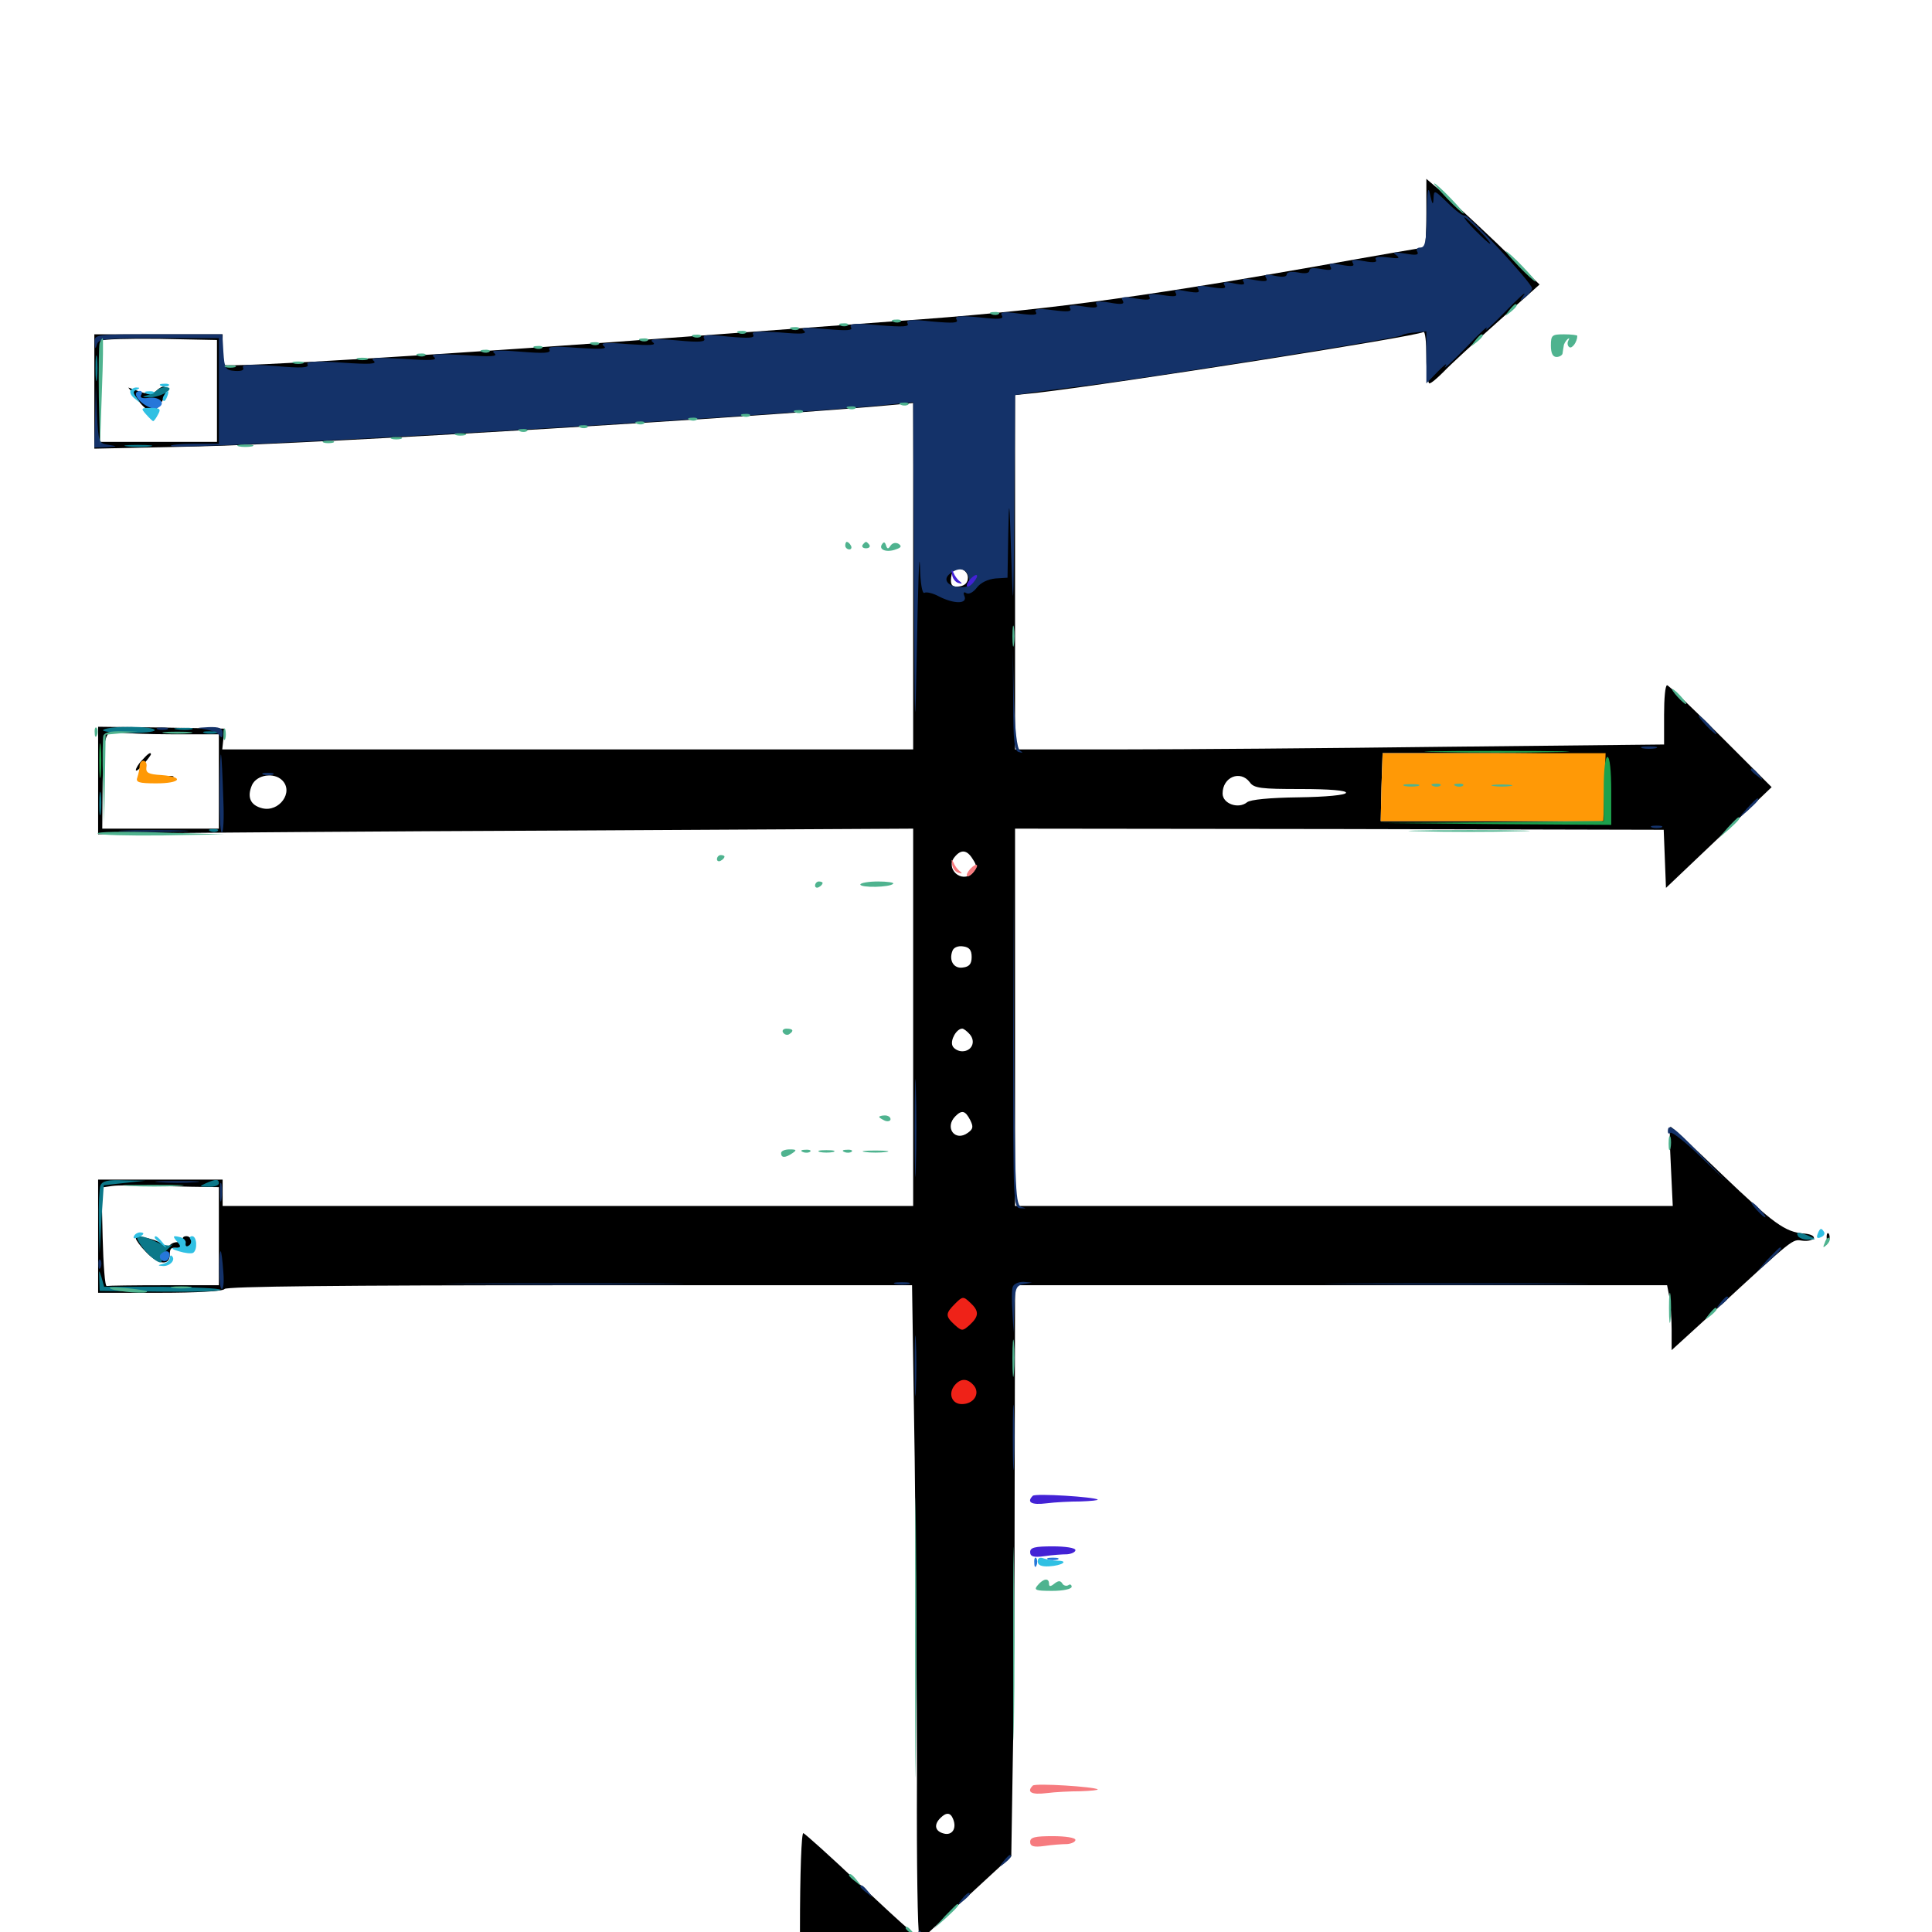 <svg xmlns="http://www.w3.org/2000/svg" viewBox="0 -1000 1000 1000">
	<path fill="#000000" d="M738.281 -889.648C738.281 -879.883 737.891 -871.875 737.305 -871.875C736.719 -871.875 711.328 -867.578 681.055 -862.109C585.547 -845.312 536.719 -838.867 463.867 -833.789C440.234 -832.031 392.773 -828.516 358.398 -825.977C239.258 -816.992 117.578 -809.57 116.016 -811.133C115.625 -811.523 115.234 -815.43 115.234 -819.531V-826.953H82.031H48.828V-797.266V-767.773L103.125 -768.945C163.477 -770.312 401.172 -784.57 464.453 -790.625L472.656 -791.406V-701.758V-612.109H293.75H115.039L115.625 -617.578L116.211 -622.852L83.398 -623.438L50.781 -623.828V-596.094V-568.164L82.617 -568.75C100 -568.945 194.922 -569.727 293.555 -570.117L472.656 -571.094V-473.438V-375.781H293.945H115.234V-382.617V-389.453H83.008H50.781V-360.156V-330.859H82.812C102.148 -330.859 115.43 -331.641 116.211 -332.812C116.992 -334.18 178.711 -334.766 294.727 -334.766H472.07L473.438 -245.312C474.023 -196.289 474.609 -121.094 474.609 -78.32C474.414 -35.742 475 0.391 475.781 1.562C478.906 6.445 470.508 -0.586 444.727 -25C429.883 -39.062 416.797 -50.781 415.82 -51.172C414.844 -51.562 414.062 -31.055 414.062 -0.977V50H420.508C426.172 50 431.25 46.094 460.156 19.336C478.32 2.344 500.195 -17.773 508.398 -25.391L523.438 -39.258L524.219 -88.867C524.805 -116.211 525.195 -182.617 525.195 -236.719L525.391 -334.766H694.141H862.891L864.062 -328.711C864.648 -325.391 865.234 -317.773 865.234 -311.914V-301.172L887.305 -321.289C929.297 -359.961 927.539 -358.594 933.008 -357.812C935.742 -357.422 938.477 -358.203 938.867 -359.18C939.062 -360.352 936.914 -361.328 933.594 -361.523C924.023 -362.305 917.969 -366.602 891.211 -392.188C877.148 -405.664 865.234 -416.797 864.648 -416.797C864.062 -416.797 864.258 -407.617 864.844 -396.289L865.82 -375.781H695.508H525.391V-473.438V-571.094L693.359 -570.898L861.133 -570.508L861.719 -555.469L862.305 -540.43L889.648 -566.406L916.992 -592.578L890.625 -618.945C876.172 -633.398 863.672 -645.312 862.891 -645.312C861.914 -645.312 861.328 -638.477 861.328 -630.078V-614.648L748.633 -613.477C686.523 -612.695 610.938 -612.109 580.664 -612.109H525.391V-703.711V-795.508L536.719 -796.68C578.516 -801.562 733.008 -825.781 736.719 -828.125C737.695 -828.711 738.281 -822.852 738.281 -815.43C738.281 -807.812 739.062 -801.562 739.844 -801.562C740.82 -801.562 743.945 -804.297 747.266 -807.617C750.391 -810.938 762.891 -822.461 775 -833.203L796.875 -852.734L774.023 -874.805C761.328 -886.914 748.047 -899.023 744.727 -901.953L738.281 -907.422ZM112.305 -797.656V-771.289H82.031H51.758V-796.68C51.758 -810.742 51.953 -822.656 52.344 -823.633C52.734 -824.414 66.406 -824.805 82.617 -824.609L112.305 -824.023ZM500.977 -700.977C500.977 -698.438 499.414 -696.875 496.68 -696.484C493.359 -695.898 492.188 -696.875 492.188 -699.609C492.188 -701.562 492.773 -703.906 493.555 -704.688C496.094 -707.227 500.977 -704.883 500.977 -700.977ZM89.453 -619.922H113.281V-595.508V-571.094H83.008H52.93L53.125 -595.117C53.516 -619.727 54.492 -622.656 61.523 -620.898C63.672 -620.508 76.172 -619.922 89.453 -619.922ZM830.078 -608.398C830.078 -602.344 827.148 -594.531 825 -594.531C823.438 -594.531 822.266 -593.555 822.266 -592.383C822.266 -591.211 823.438 -590.625 825 -591.211C827.148 -591.992 827.93 -590.039 828.516 -583.594L829.102 -575H771.875H714.648L715.039 -592.578L715.625 -610.156H772.852C804.297 -610.156 830.078 -609.375 830.078 -608.398ZM146.094 -596.094C152.148 -590.039 144.531 -579.492 135.742 -581.641C129.492 -583.203 127.734 -587.5 130.469 -593.75C133.008 -599.023 141.797 -600.391 146.094 -596.094ZM646.875 -595.117C649.023 -591.992 652.734 -591.602 673.242 -591.602C688.281 -591.602 697.07 -590.82 696.68 -589.648C696.484 -588.477 686.328 -587.5 672.266 -587.305C657.031 -587.109 647.266 -586.133 645.508 -584.766C641.016 -581.055 632.812 -583.984 632.812 -589.258C632.812 -597.852 641.992 -601.562 646.875 -595.117ZM503.516 -555.273C505.859 -551.758 505.664 -550.586 503.32 -548.047C497.656 -542.578 489.062 -550.391 494.141 -556.445C497.461 -560.547 500.586 -560.156 503.516 -555.273ZM502.93 -504.688C502.93 -501.172 501.758 -499.609 498.438 -499.219C493.75 -498.438 491.016 -502.734 492.969 -507.812C493.555 -509.57 495.898 -510.547 498.438 -510.156C501.758 -509.766 502.93 -508.203 502.93 -504.688ZM501.953 -464.648C505.273 -460.742 502.93 -455.859 498.047 -455.859C495.898 -455.859 493.555 -457.227 492.969 -458.789C491.797 -461.719 495.117 -467.578 498.047 -467.578C498.828 -467.578 500.586 -466.211 501.953 -464.648ZM502.148 -420.312C503.906 -416.797 503.711 -415.625 500.977 -413.672C494.336 -408.789 488.672 -416.406 494.531 -422.266C497.852 -425.586 499.609 -425.195 502.148 -420.312ZM99.219 -385.742L113.281 -385.547V-360.156V-334.766H84.961C69.336 -334.766 56.055 -334.57 55.273 -334.375C54.297 -333.984 53.516 -345.312 53.125 -359.57L52.539 -385.352L58.008 -386.133C60.938 -386.523 68.359 -386.523 74.219 -386.328C80.078 -386.133 91.406 -385.938 99.219 -385.742ZM493.359 -58.398C495.312 -53.516 492.773 -49.805 488.477 -50.977C483.984 -52.148 483.203 -55.469 486.719 -58.984C489.844 -62.109 491.992 -61.914 493.359 -58.398ZM71.484 -792.773C77.148 -785.352 80.664 -785.547 84.766 -793.945C87.695 -799.805 85.156 -801.953 80.664 -797.461C79.102 -795.898 76.758 -795.703 72.461 -797.266L66.406 -799.414ZM73.633 -606.641C71.68 -604.688 70.312 -602.344 70.312 -601.367C70.312 -600.586 72.07 -601.758 74.219 -604.297C76.367 -606.836 78.125 -609.18 78.125 -609.57C78.125 -610.938 76.562 -609.961 73.633 -606.641ZM77.148 -596.484C80.859 -598.047 91.406 -599.219 89.648 -597.656C89.258 -597.266 85.352 -596.484 81.055 -595.898C75.586 -594.922 74.414 -595.117 77.148 -596.484ZM737.891 -593.164C736.328 -593.75 736.914 -594.336 739.062 -594.336C741.211 -594.531 742.383 -593.945 741.602 -593.359C741.016 -592.773 739.258 -592.578 737.891 -593.164ZM751.562 -593.164C750.195 -593.75 751.172 -594.141 753.906 -594.141C756.641 -594.141 757.617 -593.75 756.445 -593.164C755.078 -592.773 752.734 -592.773 751.562 -593.164ZM769.531 -593.75C769.531 -594.141 770.898 -594.531 772.461 -594.531C774.023 -594.531 775.391 -593.75 775.391 -592.578C775.391 -591.602 774.023 -591.211 772.461 -591.797C770.898 -592.578 769.531 -593.359 769.531 -593.75ZM781.25 -592.188C781.25 -591.406 787.5 -590.625 794.922 -590.625C802.539 -590.625 808.594 -591.406 808.594 -592.188C808.594 -592.969 802.539 -593.75 794.922 -593.75C787.5 -593.75 781.25 -593.164 781.25 -592.188ZM811.523 -592.578C812.109 -591.602 813.086 -590.625 813.672 -590.625C814.062 -590.625 814.453 -591.602 814.453 -592.578C814.453 -593.75 813.477 -594.531 812.305 -594.531C811.328 -594.531 810.938 -593.75 811.523 -592.578ZM70.312 -358.984C70.312 -358.203 72.656 -354.883 75.586 -351.953C81.836 -345.312 87.891 -344.727 87.891 -350.586C87.891 -354.297 88.672 -354.688 93.75 -353.711C98.633 -352.539 99.609 -353.125 99.609 -356.25C99.609 -358.398 98.242 -360.156 96.484 -360.156C94.727 -360.156 94.141 -359.18 94.922 -357.812C95.898 -356.445 95.312 -356.055 93.359 -356.836C91.602 -357.422 89.258 -356.836 88.086 -355.664C86.328 -353.906 85.352 -353.906 84.375 -355.469C82.812 -358.203 70.312 -361.133 70.312 -358.984ZM804.688 -816.992C804.688 -816.016 805.664 -815.625 806.641 -816.211C807.812 -816.797 808.594 -817.773 808.594 -818.359C808.594 -818.75 807.812 -819.141 806.641 -819.141C805.664 -819.141 804.688 -818.164 804.688 -816.992ZM945.508 -358.984C945.508 -356.836 946.094 -356.25 946.68 -357.812C947.266 -359.18 947.07 -360.938 946.484 -361.523C945.898 -362.305 945.312 -361.133 945.508 -358.984Z"/>
	<path fill="#ff9906" d="M715.039 -592.578L714.648 -575H772.266H829.883L830.469 -592.578L831.055 -610.156H773.242H715.625ZM741.797 -593.164C744.727 -593.555 741.797 -593.945 735.352 -593.945C728.906 -593.945 726.562 -593.555 730.078 -593.164C733.594 -592.773 738.867 -592.773 741.797 -593.164ZM756.445 -593.164C757.617 -593.75 756.25 -594.141 752.93 -594.141C749.805 -594.141 748.633 -593.75 750.586 -593.164C752.344 -592.773 755.078 -592.773 756.445 -593.164ZM783.789 -593.164C786.133 -593.555 783.789 -593.945 778.32 -593.945C773.047 -593.945 770.898 -593.555 774.023 -593.164C776.953 -592.773 781.25 -592.773 783.789 -593.164ZM808.594 -593.75C808.594 -594.141 807.227 -594.531 805.469 -594.531C803.906 -594.531 803.125 -593.555 803.711 -592.578C804.883 -590.82 808.594 -591.602 808.594 -593.75ZM72.266 -603.516C72.266 -601.953 71.68 -599.414 71.094 -597.656C70.117 -595.117 71.68 -594.531 80.859 -594.531C93.555 -594.531 95.703 -597.852 83.594 -598.828C76.758 -599.219 75.391 -600 75.781 -602.93C76.172 -604.688 75.391 -606.25 74.219 -606.25C73.242 -606.25 72.266 -605.078 72.266 -603.516Z"/>
	<path fill="#ef2218" d="M494.336 -325.195C489.258 -320.117 489.258 -318.75 494.141 -314.258C497.852 -310.938 498.242 -310.938 501.953 -314.258C506.836 -318.75 506.836 -321.484 502.148 -325.781C498.633 -329.102 498.242 -329.102 494.336 -325.195ZM494.141 -283.008C490.625 -278.711 492.578 -273.242 497.852 -273.242C504.102 -273.242 507.422 -278.711 504.102 -282.812C500.781 -286.719 497.266 -286.719 494.141 -283.008Z"/>
	<path fill="#1ca14c" d="M51.367 -606.25C51.367 -598.242 51.758 -594.922 52.148 -599.023C52.539 -602.93 52.539 -609.57 52.148 -613.672C51.758 -617.578 51.367 -614.258 51.367 -606.25ZM744.727 -610.742C727.734 -610.938 741.211 -611.328 774.414 -611.328C807.812 -611.328 821.68 -610.938 805.273 -610.742C789.062 -610.352 761.719 -610.352 744.727 -610.742ZM830.078 -591.602V-575L772.07 -574.414L713.867 -574.023L774.023 -573.438L833.984 -573.047V-590.625C833.984 -600.977 833.203 -608.203 832.031 -608.203C830.859 -608.203 830.078 -601.367 830.078 -591.602Z"/>
	<path fill="#143269" d="M738.477 -889.062C738.281 -874.805 737.695 -871.875 735.156 -871.875C733.398 -871.875 732.812 -870.898 733.594 -869.727C734.57 -867.969 732.812 -867.773 727.344 -868.75C721.484 -869.727 720.312 -869.531 722.656 -867.969C725 -866.211 724.023 -866.016 718.164 -866.797C713.281 -867.383 711.328 -866.992 712.109 -865.625C713.086 -864.258 711.133 -863.867 706.055 -864.844C700.781 -865.82 699.219 -865.625 700.195 -863.867C701.367 -862.109 699.805 -861.914 694.336 -862.891C688.867 -864.062 687.5 -863.672 688.672 -861.914C689.648 -860.156 688.477 -859.961 683.984 -860.742C679.883 -861.523 677.734 -861.328 677.734 -859.961C677.734 -858.594 675.586 -858.203 671.875 -858.984C668.359 -859.57 666.016 -859.18 666.016 -858.008C666.016 -856.641 663.672 -856.445 659.961 -857.227C655.273 -858.203 654.102 -858.008 655.273 -856.25C656.445 -854.297 655.078 -854.102 649.414 -855.078C644.141 -856.055 642.578 -855.859 643.555 -854.297C644.727 -852.539 643.359 -852.344 638.672 -853.32C633.984 -854.297 632.617 -854.102 633.789 -852.344C634.961 -850.586 633.203 -850.391 626.953 -851.367C620.508 -852.539 618.945 -852.148 620.117 -850.391C621.289 -848.438 619.922 -848.242 614.258 -849.219C608.789 -850.391 607.422 -850 608.594 -848.242C609.57 -846.484 608.008 -846.289 601.758 -847.266C595.703 -848.242 593.945 -847.852 594.922 -846.289C595.898 -844.727 593.945 -844.531 587.891 -845.508C581.445 -846.68 579.883 -846.289 581.055 -844.531C582.227 -842.578 580.859 -842.188 574.414 -843.359C568.359 -844.336 566.406 -843.945 567.578 -842.383C568.555 -840.625 566.797 -840.43 560.742 -841.406C554.688 -842.383 552.734 -841.992 553.906 -840.43C554.883 -838.672 552.734 -838.477 545.117 -839.453C537.5 -840.43 535.156 -840.234 536.133 -838.477C537.305 -836.914 534.961 -836.719 527.344 -837.695C519.336 -838.867 517.383 -838.477 518.555 -836.719C519.727 -834.766 517.188 -834.57 506.836 -835.742C496.68 -836.719 493.945 -836.523 495.117 -834.57C496.289 -832.812 493.555 -832.617 482.422 -833.594C471.68 -834.766 468.75 -834.57 469.727 -832.617C470.898 -830.859 467.578 -830.664 455.078 -831.641C442.578 -832.812 439.453 -832.617 440.43 -830.664C441.602 -828.906 438.672 -828.711 427.539 -829.688C416.797 -830.664 413.867 -830.469 416.016 -828.906C418.164 -827.148 415.039 -826.953 403.711 -827.93C391.992 -828.711 388.672 -828.516 389.844 -826.758C390.82 -825 387.891 -824.805 376.953 -825.781C366.016 -826.953 363.281 -826.758 364.453 -824.805C365.43 -823.047 362.305 -822.656 350.391 -823.828C339.062 -824.805 335.742 -824.609 337.891 -822.852C340.039 -821.289 336.719 -821.094 325.195 -821.875C313.672 -822.852 310.352 -822.656 312.5 -820.898C314.648 -819.336 311.328 -819.141 299.219 -819.922C286.914 -820.898 283.203 -820.703 284.375 -818.945C285.352 -817.188 281.641 -816.992 269.336 -817.969C257.227 -818.945 253.711 -818.75 255.859 -817.188C258.008 -815.43 254.102 -815.234 240.234 -816.211C226.367 -816.992 222.461 -816.797 224.609 -815.234C226.758 -813.477 222.852 -813.281 208.984 -814.258C195.117 -815.039 191.211 -814.844 193.359 -813.281C195.508 -811.523 191.406 -811.328 176.953 -812.305C162.695 -813.281 158.203 -812.891 159.18 -811.328C160.156 -809.57 155.859 -809.375 142.578 -810.547C129.688 -811.523 124.805 -811.328 125.781 -809.766C126.562 -808.398 125 -807.812 121.68 -808.008C116.602 -808.398 116.211 -809.18 115.625 -817.773L115.039 -826.953H81.836C48.828 -826.953 48.828 -826.953 49.023 -822.656C49.219 -819.336 49.414 -818.945 50.195 -821.68C50.977 -824.609 54.102 -825 82.227 -825H113.281V-797.656V-770.312H100.195C93.164 -770.312 87.695 -769.727 88.477 -769.141C91.016 -766.602 400.781 -784.375 462.5 -790.82L472.656 -791.797L473.047 -701.562C473.438 -616.211 473.633 -614.258 474.609 -666.797C475.195 -697.461 475.781 -715.625 476.172 -707.227C476.367 -698.047 477.344 -692.383 478.516 -693.164C479.492 -693.75 483.008 -692.969 486.133 -691.211C493.945 -687.305 500.781 -687.305 499.219 -691.406C498.438 -693.164 498.828 -693.945 500.195 -692.969C501.562 -692.188 503.906 -693.555 505.664 -695.898C507.617 -698.438 511.328 -700.195 515.234 -700.586L521.484 -700.977L521.875 -723.438C522.266 -743.555 522.461 -742.383 523.438 -711.719C524.414 -680.859 524.609 -683.203 525 -736.523L525.391 -795.508L531.836 -796.484C535.156 -797.07 549.609 -798.828 563.477 -800.586C593.75 -804.297 722.852 -824.805 725.391 -826.367C726.367 -827.148 729.688 -827.734 732.812 -827.93L738.281 -828.516V-815.039V-801.562L744.336 -807.812C747.852 -811.328 749.414 -812.5 748.047 -810.352C746.68 -808.203 751.562 -812.695 758.789 -820.117C766.016 -827.734 770.703 -832.031 769.336 -829.883C767.969 -827.734 772.266 -831.641 779.102 -838.672C785.938 -845.703 790.234 -849.609 788.867 -847.461C786.328 -843.945 786.328 -843.75 789.648 -846.289C791.406 -847.656 792.969 -849.805 792.969 -850.781C792.969 -853.516 759.375 -889.648 758.203 -888.477C757.617 -887.891 753.711 -890.625 749.609 -894.727C742.383 -901.758 742.188 -901.953 741.992 -897.266C741.797 -893.555 741.406 -893.945 740.234 -899.219C739.258 -904.297 738.672 -901.562 738.477 -889.062ZM765.625 -880.664C769.336 -876.953 771.875 -873.828 771.289 -873.828C770.703 -873.828 767.383 -876.953 763.672 -880.664C759.961 -884.375 757.422 -887.5 758.008 -887.5C758.594 -887.5 761.914 -884.375 765.625 -880.664ZM501.562 -700.391C502.148 -697.07 501.367 -696.094 497.656 -696.094C490.82 -696.094 487.5 -700 491.797 -703.125C496.484 -706.836 500.781 -705.664 501.562 -700.391ZM49.219 -784.57L48.828 -768.359L55.273 -768.555C60.938 -768.945 61.133 -768.945 56.25 -769.727C51.172 -770.508 50.977 -770.898 50.195 -785.547L49.609 -800.586ZM524.414 -637.695C524.414 -616.016 525 -611.328 527.344 -610.742C529.492 -610.156 529.688 -610.352 527.93 -611.523C526.367 -612.695 525.391 -621.484 524.805 -638.477L524.219 -663.867ZM882.812 -624.805C885.352 -622.07 887.891 -619.922 888.281 -619.922C888.867 -619.922 887.305 -622.07 884.766 -624.805C882.227 -627.539 879.688 -629.688 879.297 -629.688C878.711 -629.688 880.273 -627.539 882.812 -624.805ZM81.641 -622.461C80.273 -623.047 81.25 -623.438 83.984 -623.438C86.719 -623.438 87.695 -623.047 86.523 -622.461C85.156 -622.07 82.812 -622.07 81.641 -622.461ZM106.445 -622.461C109.57 -621.875 112.891 -620.508 113.672 -619.336C114.648 -617.773 115.234 -618.164 115.234 -620.508C115.234 -623.047 113.672 -623.828 108.008 -623.633C101.172 -623.242 101.172 -623.242 106.445 -622.461ZM113.672 -593.164C113.477 -579.883 113.867 -569.141 114.844 -569.141C115.625 -569.141 116.016 -576.367 115.625 -585.156C114.648 -614.453 114.062 -617.383 113.672 -593.164ZM850.195 -612.695C848.242 -613.281 849.805 -613.672 853.516 -613.672C857.227 -613.672 858.789 -613.281 857.031 -612.695C855.078 -612.305 851.953 -612.305 850.195 -612.695ZM906.25 -601.562C906.25 -601.172 907.812 -599.609 909.766 -598.242C912.695 -595.703 912.891 -595.898 910.352 -599.023C907.812 -602.148 906.25 -603.125 906.25 -601.562ZM136.328 -599.023C134.961 -599.609 135.938 -600 138.672 -600C141.406 -600 142.383 -599.609 141.211 -599.023C139.844 -598.633 137.5 -598.633 136.328 -599.023ZM904.102 -581.445L899.414 -575.977L904.883 -580.664C909.766 -585.156 911.133 -586.719 909.57 -586.719C909.18 -586.719 906.836 -584.375 904.102 -581.445ZM855.078 -571.68C853.711 -572.266 854.688 -572.656 857.422 -572.656C860.156 -572.656 861.133 -572.266 859.961 -571.68C858.594 -571.289 856.25 -571.289 855.078 -571.68ZM65.039 -569.727C56.641 -569.922 63.086 -570.312 79.102 -570.312C95.312 -570.312 102.148 -569.922 94.336 -569.727C86.523 -569.336 73.438 -569.336 65.039 -569.727ZM524.414 -459.766C524.414 -376.172 524.414 -374.805 528.32 -374.609C531.25 -374.414 531.445 -374.609 528.906 -375.195C525.586 -375.977 525.391 -382.227 524.805 -460.352L524.414 -544.727ZM473.438 -415.82C473.438 -393.359 473.828 -384.375 474.023 -395.898C474.414 -407.422 474.414 -425.977 474.023 -436.914C473.828 -447.852 473.438 -438.477 473.438 -415.82ZM863.281 -414.453C863.281 -413.281 863.867 -412.891 864.648 -413.672C865.43 -414.258 872.266 -408.984 879.688 -401.758L893.555 -388.477L879.883 -402.734C866.406 -416.602 863.281 -418.945 863.281 -414.453ZM82.617 -388.086C77.344 -388.477 81.641 -388.672 91.797 -388.672C101.953 -388.672 106.25 -388.477 101.172 -388.086C95.898 -387.695 87.695 -387.695 82.617 -388.086ZM113.867 -382.617C113.867 -378.32 114.258 -376.758 114.648 -379.297C115.039 -381.641 115.039 -385.156 114.648 -387.109C114.062 -388.867 113.672 -386.914 113.867 -382.617ZM909.18 -373.828C911.133 -371.68 913.086 -369.922 913.672 -369.922C914.258 -369.922 913.086 -371.68 911.133 -373.828C909.18 -375.977 907.227 -377.734 906.641 -377.734C906.055 -377.734 907.227 -375.977 909.18 -373.828ZM113.477 -344.141C113.477 -337.891 113.867 -332.812 114.844 -332.812C115.625 -332.812 116.016 -336.523 115.625 -341.211C114.648 -354.883 113.672 -356.055 113.477 -344.141ZM914.844 -348.047L909.18 -341.602L915.625 -347.266C921.484 -352.734 922.852 -354.297 921.289 -354.297C920.898 -354.297 918.164 -351.367 914.844 -348.047ZM50.977 -345.312C50.977 -343.164 51.562 -342.578 52.148 -344.141C52.734 -345.508 52.539 -347.266 51.953 -347.852C51.367 -348.633 50.781 -347.461 50.977 -345.312ZM242.773 -335.352C215.039 -335.547 237.305 -335.742 291.992 -335.742C346.875 -335.742 369.531 -335.547 342.383 -335.352C315.43 -334.961 270.508 -334.961 242.773 -335.352ZM463.477 -335.352C461.523 -335.938 463.086 -336.328 466.797 -336.328C470.508 -336.328 472.07 -335.938 470.312 -335.352C468.359 -334.961 465.234 -334.961 463.477 -335.352ZM524.219 -333.984C523.633 -332.617 523.633 -326.562 524.023 -320.898L524.609 -310.352L525 -322.461C525.391 -333.203 525.781 -334.57 529.883 -335.352L534.18 -336.133L529.688 -336.523C527.344 -336.523 524.805 -335.547 524.219 -333.984ZM698.828 -335.352C668.359 -335.547 693.164 -335.742 753.906 -335.742C814.648 -335.742 839.453 -335.547 809.18 -335.352C778.711 -334.961 729.102 -334.961 698.828 -335.352ZM890.43 -325.586C887.891 -322.461 888.086 -322.266 891.211 -324.805C894.336 -327.344 895.312 -328.906 893.75 -328.906C893.359 -328.906 891.797 -327.344 890.43 -325.586ZM473.438 -292.773C473.438 -278.906 473.633 -273.438 474.023 -280.664C474.414 -287.891 474.414 -299.414 474.023 -306.055C473.633 -312.695 473.438 -306.836 473.438 -292.773ZM524.219 -255.664C524.219 -240.625 524.609 -234.766 524.805 -242.578C525.195 -250.391 525.195 -262.695 524.805 -269.922C524.414 -277.148 524.219 -270.703 524.219 -255.664ZM519.336 -36.523C516.797 -33.398 516.992 -33.203 520.117 -35.742C523.242 -38.281 524.219 -39.844 522.656 -39.844C522.266 -39.844 520.703 -38.281 519.336 -36.523ZM445.312 -23.438C445.312 -23.047 446.875 -21.484 448.828 -20.117C451.758 -17.578 451.953 -17.773 449.414 -20.898C446.875 -24.023 445.312 -25 445.312 -23.438ZM497.852 -16.992C495.312 -13.867 495.508 -13.672 498.633 -16.211C500.391 -17.578 501.953 -19.141 501.953 -19.531C501.953 -21.094 500.391 -20.117 497.852 -16.992ZM475.195 2.148C475.195 3.711 475.977 4.492 476.953 3.906C477.93 3.32 478.125 1.953 477.539 0.977C475.781 -1.562 475.195 -1.172 475.195 2.148ZM414.844 32.422C414.844 42.578 415.039 46.875 415.43 41.602C415.82 36.523 415.82 28.32 415.43 23.047C415.039 17.969 414.844 22.266 414.844 32.422ZM444.141 32.812L440.43 37.305L444.922 33.594C447.266 31.445 449.219 29.492 449.219 29.102C449.219 27.539 447.656 28.711 444.141 32.812Z"/>
	<path fill="#f67b7f" d="M492.773 -552.734C492.969 -550.586 494.531 -548.633 496.094 -548.242C498.047 -547.656 498.242 -547.852 496.875 -549.023C495.703 -549.805 494.141 -551.953 493.555 -553.516C492.578 -555.664 492.383 -555.273 492.773 -552.734ZM502.148 -550.195C500.781 -548.633 500 -547.07 500.586 -546.484C500.977 -546.094 502.539 -546.875 503.906 -548.633C507.227 -552.539 505.664 -553.906 502.148 -550.195ZM534.57 -75.781C531.25 -72.461 533.789 -70.898 541.602 -71.875C546.094 -72.461 554.102 -72.852 559.375 -72.852C564.648 -73.047 568.555 -73.438 568.164 -73.828C566.406 -75.195 535.938 -77.148 534.57 -75.781ZM533.203 -46.68C533.203 -44.336 534.961 -43.75 540.625 -44.531C544.531 -45.117 549.805 -45.508 552.344 -45.508C554.688 -45.703 556.641 -46.68 556.641 -47.656C556.641 -48.828 551.367 -49.609 544.922 -49.609C535.742 -49.609 533.203 -49.023 533.203 -46.68Z"/>
	<path fill="#0b7889" d="M49.414 -809.375C49.414 -803.516 49.805 -800.977 50.195 -804.102C50.586 -807.031 50.586 -811.719 50.195 -814.844C49.805 -817.773 49.414 -815.234 49.414 -809.375ZM81.055 -797.852C79.883 -796.875 77.344 -795.703 75.195 -795.117C73.047 -794.531 74.219 -794.336 77.734 -794.336C83.984 -794.531 91.602 -799.609 85.547 -799.609C83.984 -799.609 82.031 -798.828 81.055 -797.852ZM66.016 -768.945C62.5 -769.336 64.844 -769.727 71.289 -769.727C77.734 -769.727 80.664 -769.336 77.734 -768.945C74.805 -768.555 69.531 -768.555 66.016 -768.945ZM53.516 -622.266C52.148 -621.484 57.617 -620.703 65.625 -620.703C73.633 -620.508 80.078 -621.094 80.078 -622.07C80.078 -624.219 56.641 -624.414 53.516 -622.266ZM91.406 -622.461C88.867 -622.852 90.43 -623.242 94.727 -623.242C99.023 -623.438 100.977 -623.047 99.219 -622.461C97.266 -622.07 93.75 -622.07 91.406 -622.461ZM106.055 -620.508C104.102 -621.094 105.273 -621.484 108.398 -621.484C111.719 -621.484 113.086 -621.094 111.914 -620.508C110.547 -620.117 107.812 -620.117 106.055 -620.508ZM51.367 -583.789C51.367 -578.516 51.758 -576.367 52.148 -579.492C52.539 -582.422 52.539 -586.719 52.148 -589.258C51.758 -591.602 51.367 -589.258 51.367 -583.789ZM108.984 -569.727C107.422 -570.312 108.008 -570.898 110.156 -570.898C112.305 -571.094 113.477 -570.508 112.695 -569.922C112.109 -569.336 110.352 -569.141 108.984 -569.727ZM51.953 -386.328C51.367 -384.57 50.977 -376.172 51.172 -367.383L51.562 -351.367L52.539 -368.945L53.711 -386.523L64.453 -387.695L75.195 -388.867L64.258 -389.062C55.664 -389.453 52.93 -388.672 51.953 -386.328ZM106.445 -387.5C102.93 -385.938 103.125 -385.742 108.008 -385.742C110.938 -385.547 113.281 -386.523 113.281 -387.5C113.281 -389.844 111.719 -389.844 106.445 -387.5ZM930.664 -360.156C931.25 -359.18 933.789 -358.203 936.133 -358.398C940.234 -358.398 940.234 -358.594 936.523 -360.156C931.055 -362.5 929.297 -362.5 930.664 -360.156ZM71.484 -357.812C75.391 -350.586 84.961 -343.164 83.594 -348.242C83.203 -349.023 84.766 -351.562 86.914 -353.516C89.258 -355.664 90.039 -356.641 88.672 -355.664C87.5 -354.883 83.984 -355.664 80.859 -357.227C73.828 -360.742 69.531 -361.133 71.484 -357.812ZM80.273 -354.688C81.836 -355.273 80.859 -356.055 78.32 -356.836C75 -357.617 74.219 -357.422 75.781 -355.859C76.758 -354.883 78.906 -354.297 80.273 -354.688ZM51.367 -337.695L51.562 -331.836L83.594 -331.445C101.172 -331.25 115.039 -331.641 114.258 -332.422C113.477 -333.203 99.609 -333.789 83.398 -333.984H53.906L52.539 -338.867C51.172 -343.164 51.172 -342.969 51.367 -337.695Z"/>
	<path fill="#4fb38f" d="M749.023 -897.266C753.125 -892.969 757.031 -889.453 757.617 -889.453C758.203 -889.453 755.078 -892.969 750.977 -897.266C746.875 -901.562 742.969 -905.078 742.383 -905.078C741.797 -905.078 744.922 -901.562 749.023 -897.266ZM786.133 -862.109C790.234 -857.812 794.141 -854.297 794.727 -854.297C795.312 -854.297 792.188 -857.812 788.086 -862.109C783.984 -866.406 780.078 -869.922 779.492 -869.922C778.906 -869.922 782.031 -866.406 786.133 -862.109ZM781.055 -839.258C778.516 -836.133 778.711 -835.938 781.836 -838.477C784.961 -841.016 785.938 -842.578 784.375 -842.578C783.984 -842.578 782.422 -841.016 781.055 -839.258ZM513.281 -837.305C511.719 -837.891 512.305 -838.477 514.453 -838.477C516.602 -838.672 517.773 -838.086 516.992 -837.5C516.406 -836.914 514.648 -836.719 513.281 -837.305ZM462.5 -833.398C460.938 -833.984 461.523 -834.57 463.672 -834.57C465.82 -834.766 466.992 -834.18 466.211 -833.594C465.625 -833.008 463.867 -832.812 462.5 -833.398ZM435.156 -831.445C433.594 -832.031 434.18 -832.617 436.328 -832.617C438.477 -832.812 439.648 -832.227 438.867 -831.641C438.281 -831.055 436.523 -830.859 435.156 -831.445ZM409.766 -829.492C408.203 -830.078 408.789 -830.664 410.938 -830.664C413.086 -830.859 414.258 -830.273 413.477 -829.688C412.891 -829.102 411.133 -828.906 409.766 -829.492ZM382.422 -827.539C380.859 -828.125 381.445 -828.711 383.594 -828.711C385.742 -828.906 386.914 -828.32 386.133 -827.734C385.547 -827.148 383.789 -826.953 382.422 -827.539ZM358.984 -825.586C357.422 -826.172 358.008 -826.758 360.156 -826.758C362.305 -826.953 363.477 -826.367 362.695 -825.781C362.109 -825.195 360.352 -825 358.984 -825.586ZM763.477 -823.633C760.938 -820.508 761.133 -820.312 764.258 -822.852C767.383 -825.391 768.359 -826.953 766.797 -826.953C766.406 -826.953 764.844 -825.391 763.477 -823.633ZM802.734 -821.094C802.734 -817.188 803.711 -815.234 805.664 -815.234C807.227 -815.234 808.789 -816.211 808.789 -817.188C808.984 -818.359 809.18 -819.922 809.375 -820.898C809.375 -821.875 810.352 -823.438 811.328 -824.414C812.305 -825.195 812.5 -825 811.719 -823.633C811.133 -822.461 811.328 -820.898 812.305 -820.312C813.672 -819.336 816.406 -823.047 816.406 -826.172C816.406 -826.562 813.281 -826.953 809.57 -826.953C803.32 -826.953 802.734 -826.562 802.734 -821.094ZM51.562 -822.461C51.172 -821.094 50.977 -808.594 51.172 -794.531L51.758 -769.336L52.734 -797.266C53.32 -812.5 53.516 -825 53.125 -825C52.93 -825 52.148 -823.828 51.562 -822.461ZM331.641 -823.633C330.078 -824.219 330.664 -824.805 332.812 -824.805C334.961 -825 336.133 -824.414 335.352 -823.828C334.766 -823.242 333.008 -823.047 331.641 -823.633ZM306.25 -821.68C304.688 -822.266 305.273 -822.852 307.422 -822.852C309.57 -823.047 310.742 -822.461 309.961 -821.875C309.375 -821.289 307.617 -821.094 306.25 -821.68ZM276.953 -819.727C275.391 -820.312 275.977 -820.898 278.125 -820.898C280.273 -821.094 281.445 -820.508 280.664 -819.922C280.078 -819.336 278.32 -819.141 276.953 -819.727ZM249.609 -817.773C248.047 -818.359 248.633 -818.945 250.781 -818.945C252.93 -819.141 254.102 -818.555 253.32 -817.969C252.734 -817.383 250.977 -817.188 249.609 -817.773ZM216.406 -815.82C214.844 -816.406 215.43 -816.992 217.578 -816.992C219.727 -817.188 220.898 -816.602 220.117 -816.016C219.531 -815.43 217.773 -815.234 216.406 -815.82ZM185.156 -813.867C183.789 -814.453 184.766 -814.844 187.5 -814.844C190.234 -814.844 191.211 -814.453 190.039 -813.867C188.672 -813.477 186.328 -813.477 185.156 -813.867ZM151.953 -811.914C150.586 -812.5 151.562 -812.891 154.297 -812.891C157.031 -812.891 158.008 -812.5 156.836 -811.914C155.469 -811.523 153.125 -811.523 151.953 -811.914ZM116.797 -809.961C115.43 -810.547 116.406 -810.938 119.141 -810.938C121.875 -810.938 122.852 -810.547 121.68 -809.961C120.312 -809.57 117.969 -809.57 116.797 -809.961ZM466.406 -790.43C464.844 -791.016 465.43 -791.602 467.578 -791.602C469.727 -791.797 470.898 -791.211 470.117 -790.625C469.531 -790.039 467.773 -789.844 466.406 -790.43ZM439.062 -788.477C437.5 -789.062 438.086 -789.648 440.234 -789.648C442.383 -789.844 443.555 -789.258 442.773 -788.672C442.188 -788.086 440.43 -787.891 439.062 -788.477ZM411.719 -786.523C410.156 -787.109 410.742 -787.695 412.891 -787.695C415.039 -787.891 416.211 -787.305 415.43 -786.719C414.844 -786.133 413.086 -785.938 411.719 -786.523ZM384.375 -784.57C382.812 -785.156 383.398 -785.742 385.547 -785.742C387.695 -785.938 388.867 -785.352 388.086 -784.766C387.5 -784.18 385.742 -783.984 384.375 -784.57ZM357.031 -782.617C355.469 -783.203 356.055 -783.789 358.203 -783.789C360.352 -783.984 361.523 -783.398 360.742 -782.812C360.156 -782.227 358.398 -782.031 357.031 -782.617ZM329.688 -780.664C328.125 -781.25 328.711 -781.836 330.859 -781.836C333.008 -782.031 334.18 -781.445 333.398 -780.859C332.812 -780.273 331.055 -780.078 329.688 -780.664ZM300.391 -778.711C298.828 -779.297 299.414 -779.883 301.562 -779.883C303.711 -780.078 304.883 -779.492 304.102 -778.906C303.516 -778.32 301.758 -778.125 300.391 -778.711ZM269.141 -776.758C267.578 -777.344 268.164 -777.93 270.312 -777.93C272.461 -778.125 273.633 -777.539 272.852 -776.953C272.266 -776.367 270.508 -776.172 269.141 -776.758ZM235.938 -774.805C234.57 -775.391 235.547 -775.781 238.281 -775.781C241.016 -775.781 241.992 -775.391 240.82 -774.805C239.453 -774.414 237.109 -774.414 235.938 -774.805ZM202.734 -772.852C201.367 -773.438 202.344 -773.828 205.078 -773.828C207.812 -773.828 208.789 -773.438 207.617 -772.852C206.25 -772.461 203.906 -772.461 202.734 -772.852ZM167.578 -770.898C166.211 -771.484 167.188 -771.875 169.922 -771.875C172.656 -771.875 173.633 -771.484 172.461 -770.898C171.094 -770.508 168.75 -770.508 167.578 -770.898ZM123.633 -768.945C121.68 -769.531 123.242 -769.922 126.953 -769.922C130.664 -769.922 132.227 -769.531 130.469 -768.945C128.516 -768.555 125.391 -768.555 123.633 -768.945ZM437.5 -717.578C437.5 -716.602 438.477 -715.625 439.648 -715.625C440.625 -715.625 441.016 -716.602 440.43 -717.578C439.844 -718.75 438.867 -719.531 438.281 -719.531C437.891 -719.531 437.5 -718.75 437.5 -717.578ZM446.484 -717.969C445.898 -716.992 446.68 -716.211 448.242 -716.211C449.805 -716.211 450.586 -716.992 450 -717.969C449.414 -718.75 448.633 -719.531 448.242 -719.531C447.852 -719.531 447.07 -718.75 446.484 -717.969ZM456.445 -718.164C457.422 -719.727 458.008 -719.531 458.594 -717.773C459.18 -715.82 459.766 -715.625 460.938 -717.578C461.914 -718.945 463.477 -719.336 465.039 -718.555C466.797 -717.383 466.602 -716.602 463.672 -715.625C458.984 -713.867 454.688 -715.43 456.445 -718.164ZM524.023 -670.703C524.023 -665.82 524.414 -663.867 524.805 -666.406C525.195 -668.75 525.195 -672.656 524.805 -675.195C524.414 -677.539 524.023 -675.586 524.023 -670.703ZM868.164 -639.453C870.117 -637.305 872.07 -635.547 872.656 -635.547C873.242 -635.547 872.07 -637.305 870.117 -639.453C868.164 -641.602 866.211 -643.359 865.625 -643.359C865.039 -643.359 866.211 -641.602 868.164 -639.453ZM49.023 -620.703C49.023 -618.555 49.609 -617.969 50.195 -619.531C50.781 -620.898 50.586 -622.656 50 -623.242C49.414 -624.023 48.828 -622.852 49.023 -620.703ZM115.625 -619.922C115.625 -617.188 116.016 -616.211 116.602 -617.578C116.992 -618.75 116.992 -621.094 116.602 -622.461C116.016 -623.633 115.625 -622.656 115.625 -619.922ZM53.516 -619.336C53.125 -617.969 52.93 -607.227 53.32 -595.312L53.906 -574.023L54.297 -596.875L54.688 -619.727L63.086 -620.508L71.289 -621.289L62.891 -621.484C57.617 -621.68 54.297 -620.898 53.516 -619.336ZM85.547 -620.508C82.031 -620.898 84.766 -621.289 91.797 -621.289C98.828 -621.289 101.562 -620.898 98.242 -620.508C94.727 -620.117 88.867 -620.117 85.547 -620.508ZM727.148 -593.164C725.195 -593.75 726.758 -594.141 730.469 -594.141C734.18 -594.141 735.742 -593.75 733.984 -593.164C732.031 -592.773 728.906 -592.773 727.148 -593.164ZM741.797 -593.164C740.234 -593.75 740.82 -594.336 742.969 -594.336C745.117 -594.531 746.289 -593.945 745.508 -593.359C744.922 -592.773 743.164 -592.578 741.797 -593.164ZM753.516 -593.164C751.953 -593.75 752.539 -594.336 754.688 -594.336C756.836 -594.531 758.008 -593.945 757.227 -593.359C756.641 -592.773 754.883 -592.578 753.516 -593.164ZM773.047 -593.164C770.508 -593.555 772.461 -593.945 777.344 -593.945C782.227 -593.945 784.18 -593.555 781.836 -593.164C779.297 -592.773 775.391 -592.773 773.047 -593.164ZM894.336 -571.68L889.648 -566.211L895.117 -570.898C900 -575.391 901.367 -576.953 899.805 -576.953C899.414 -576.953 897.07 -574.609 894.336 -571.68ZM50.586 -568.555C49.609 -569.531 64.062 -569.727 82.617 -569.141L116.211 -568.164L84.18 -567.578C66.406 -567.383 51.367 -567.773 50.586 -568.555ZM734.766 -569.727C721.094 -569.922 732.812 -570.312 760.742 -570.312C788.672 -570.312 799.805 -569.922 785.547 -569.727C771.289 -569.336 748.438 -569.336 734.766 -569.727ZM371.094 -555.273C371.094 -556.445 372.07 -557.422 373.047 -557.422C374.219 -557.422 375 -557.031 375 -556.641C375 -556.055 374.219 -555.078 373.047 -554.492C372.07 -553.906 371.094 -554.297 371.094 -555.273ZM421.875 -541.602C421.875 -542.773 422.852 -543.75 423.828 -543.75C425 -543.75 425.781 -543.359 425.781 -542.969C425.781 -542.383 425 -541.406 423.828 -540.82C422.852 -540.234 421.875 -540.625 421.875 -541.602ZM445.312 -542.188C445.312 -540.43 460.547 -540.625 462.305 -542.578C463.086 -543.164 459.375 -543.75 454.492 -543.75C449.414 -543.75 445.312 -542.969 445.312 -542.188ZM405.273 -465.625C406.055 -464.453 407.422 -464.062 408.398 -464.648C411.133 -466.406 410.547 -467.578 407.031 -467.578C405.469 -467.578 404.688 -466.602 405.273 -465.625ZM455.078 -421.875C455.078 -422.266 456.445 -422.656 458.008 -422.656C459.57 -422.656 460.938 -421.875 460.938 -420.703C460.938 -419.727 459.57 -419.336 458.008 -419.922C456.445 -420.703 455.078 -421.484 455.078 -421.875ZM863.672 -408.008C863.672 -404.883 864.062 -403.711 864.648 -405.664C865.039 -407.422 865.039 -410.156 864.648 -411.523C864.062 -412.695 863.672 -411.328 863.672 -408.008ZM404.297 -403.125C404.297 -400.586 406.445 -400.586 410.156 -403.125C412.5 -404.688 412.305 -405.078 408.789 -405.078C406.25 -405.078 404.297 -404.297 404.297 -403.125ZM415.625 -403.711C414.062 -404.297 414.648 -404.883 416.797 -404.883C418.945 -405.078 420.117 -404.492 419.336 -403.906C418.75 -403.32 416.992 -403.125 415.625 -403.711ZM424.414 -403.711C422.461 -404.297 424.023 -404.688 427.734 -404.688C431.445 -404.688 433.008 -404.297 431.25 -403.711C429.297 -403.32 426.172 -403.32 424.414 -403.711ZM437.109 -403.711C435.547 -404.297 436.133 -404.883 438.281 -404.883C440.43 -405.078 441.602 -404.492 440.82 -403.906C440.234 -403.32 438.477 -403.125 437.109 -403.711ZM447.852 -403.711C444.727 -404.102 447.266 -404.492 453.125 -404.492C458.984 -404.492 461.523 -404.102 458.594 -403.711C455.469 -403.32 450.781 -403.32 447.852 -403.711ZM66.992 -386.133C59.766 -386.523 65.039 -386.719 79.102 -386.719C93.164 -386.719 99.023 -386.523 92.383 -386.133C85.742 -385.742 74.219 -385.742 66.992 -386.133ZM944.531 -356.836C943.359 -354.102 943.555 -353.906 945.508 -355.664C946.875 -357.031 947.461 -358.594 946.875 -359.18C946.289 -359.766 945.117 -358.789 944.531 -356.836ZM57.617 -332.812C55.273 -333.789 57.812 -333.984 64.453 -333.398C70.312 -332.812 75.586 -332.031 75.977 -331.641C77.734 -330.078 61.328 -331.25 57.617 -332.812ZM89.453 -333.398C86.914 -333.789 88.867 -334.18 93.75 -334.18C98.633 -334.18 100.586 -333.789 98.242 -333.398C95.703 -333.008 91.797 -333.008 89.453 -333.398ZM863.867 -323.047C863.867 -316.016 864.258 -313.281 864.648 -316.797C865.039 -320.117 865.039 -325.977 864.648 -329.492C864.258 -332.812 863.867 -330.078 863.867 -323.047ZM884.57 -319.727C882.031 -316.602 882.227 -316.406 885.352 -318.945C888.477 -321.484 889.453 -323.047 887.891 -323.047C887.5 -323.047 885.938 -321.484 884.57 -319.727ZM524.023 -296.68C524.023 -288.086 524.414 -284.766 524.805 -289.453C525.195 -293.945 525.195 -300.977 524.805 -305.078C524.414 -308.984 524.023 -305.273 524.023 -296.68ZM473.633 -152.148C473.633 -87.695 473.828 -61.523 474.023 -94.141C474.414 -126.758 474.414 -179.492 474.023 -211.328C473.828 -243.164 473.633 -216.602 473.633 -152.148ZM524.414 -149.219C524.414 -104.688 524.609 -86.328 524.805 -108.594C525.195 -131.055 525.195 -167.383 524.805 -189.648C524.609 -212.109 524.414 -193.75 524.414 -149.219ZM537.109 -179.492C534.961 -176.953 535.938 -176.562 544.727 -176.562C550.391 -176.562 554.688 -177.539 554.688 -178.711C554.688 -179.688 553.906 -180.273 552.93 -179.492C551.953 -178.906 550.391 -179.297 549.805 -180.469C548.828 -182.031 547.656 -181.836 545.703 -180.273C543.75 -178.711 542.969 -178.711 542.969 -180.273C542.969 -183.398 540.039 -183.008 537.109 -179.492ZM439.453 -29.297C439.453 -28.906 441.016 -27.344 442.969 -25.977C445.898 -23.438 446.094 -23.633 443.555 -26.758C441.016 -29.883 439.453 -30.859 439.453 -29.297ZM489.062 -8.203L483.398 -1.758L489.844 -7.422C495.703 -12.891 497.07 -14.453 495.508 -14.453C495.117 -14.453 492.383 -11.523 489.062 -8.203ZM468.75 -1.953C468.75 -1.562 470.312 0 472.266 1.367C475.195 3.906 475.391 3.711 472.852 0.586C470.312 -2.539 468.75 -3.516 468.75 -1.953ZM437.305 39.648C434.766 42.773 434.961 42.969 438.086 40.43C441.211 37.891 442.188 36.328 440.625 36.328C440.234 36.328 438.672 37.891 437.305 39.648Z"/>
	<path fill="#4322d5" d="M492.773 -702.734C492.969 -700.586 494.531 -698.633 496.094 -698.242C498.047 -697.656 498.242 -697.852 496.875 -699.023C495.703 -699.805 494.141 -701.953 493.555 -703.516C492.578 -705.664 492.383 -705.273 492.773 -702.734ZM502.148 -700.195C500.781 -698.633 500 -697.07 500.586 -696.484C500.977 -696.094 502.539 -696.875 503.906 -698.633C507.227 -702.539 505.664 -703.906 502.148 -700.195ZM534.57 -225.781C531.25 -222.461 533.789 -220.898 541.602 -221.875C546.094 -222.461 554.102 -222.852 559.375 -222.852C564.648 -223.047 568.555 -223.438 568.164 -223.828C566.406 -225.195 535.938 -227.148 534.57 -225.781ZM533.203 -196.68C533.203 -194.336 534.961 -193.75 540.625 -194.531C544.531 -195.117 549.805 -195.508 552.344 -195.508C554.688 -195.703 556.641 -196.68 556.641 -197.656C556.641 -198.828 551.367 -199.609 544.922 -199.609C535.742 -199.609 533.203 -199.023 533.203 -196.68Z"/>
	<path fill="#2677d9" d="M70.312 -796.094C70.312 -792.773 78.125 -787.5 81.055 -788.672C86.328 -790.625 83.203 -794.727 77.344 -794.141C73.633 -793.555 72.266 -794.141 73.047 -795.508C73.828 -796.68 73.438 -797.656 72.461 -797.656C71.289 -797.656 70.312 -796.875 70.312 -796.094ZM83.008 -350.586C81.836 -348.438 84.766 -346.094 86.719 -347.852C88.477 -349.609 88.086 -352.344 86.133 -352.344C84.961 -352.344 83.789 -351.562 83.008 -350.586ZM535.352 -191.016C535.352 -188.867 535.938 -188.281 536.523 -189.844C537.109 -191.211 536.914 -192.969 536.328 -193.555C535.742 -194.336 535.156 -193.164 535.352 -191.016ZM542.578 -192.773C541.211 -193.359 542.188 -193.75 544.922 -193.75C547.656 -193.75 548.633 -193.359 547.461 -192.773C546.094 -192.383 543.75 -192.383 542.578 -192.773Z"/>
	<path fill="#30c0e3" d="M83.594 -800.195C82.031 -800.781 82.617 -801.367 84.766 -801.367C86.914 -801.562 88.086 -800.977 87.305 -800.391C86.719 -799.805 84.961 -799.609 83.594 -800.195ZM67.578 -797.852C66.992 -796.875 67.969 -794.922 69.922 -793.555C72.852 -791.016 73.047 -791.211 70.703 -794.141C68.75 -796.68 68.75 -797.461 70.703 -798.242C72.461 -799.023 72.461 -799.414 70.898 -799.414C69.727 -799.609 68.164 -798.828 67.578 -797.852ZM75.781 -796.289C74.219 -796.875 74.805 -797.461 76.953 -797.461C79.102 -797.656 80.273 -797.07 79.492 -796.484C78.906 -795.898 77.148 -795.703 75.781 -796.289ZM84.961 -795.508C84.18 -794.336 83.984 -793.164 84.57 -792.578C84.961 -791.992 85.938 -792.969 86.523 -794.727C87.891 -798.047 86.719 -798.633 84.961 -795.508ZM75.586 -785.547C77.344 -783.594 78.906 -782.031 79.297 -782.031C79.688 -782.031 80.859 -783.594 81.836 -785.547C83.398 -788.281 82.812 -788.867 78.125 -788.867C72.852 -788.867 72.852 -788.672 75.586 -785.547ZM940.82 -361.328C940.039 -359.375 940.625 -358.789 942.383 -359.57C943.945 -360.156 944.727 -361.328 944.141 -362.305C942.773 -364.648 941.992 -364.453 940.82 -361.328ZM69.336 -360.156C68.75 -358.984 69.531 -358.789 71.094 -359.375C74.609 -360.742 75.195 -362.109 72.461 -362.109C71.289 -362.109 69.922 -361.328 69.336 -360.156ZM80.078 -359.375C80.078 -358.984 81.641 -357.422 83.594 -356.055C86.523 -353.516 86.719 -353.711 84.18 -356.836C81.641 -359.961 80.078 -360.938 80.078 -359.375ZM91.602 -357.422C93.945 -354.688 93.75 -354.297 90.625 -354.102C88.281 -354.102 89.062 -353.32 92.578 -352.344C95.703 -351.367 99.023 -350.977 100 -351.562C102.344 -353.125 101.953 -360.156 99.414 -360.156C98.438 -360.156 97.852 -359.375 98.633 -358.398C99.219 -357.422 98.828 -355.859 97.656 -355.273C96.484 -354.492 95.898 -355.078 96.094 -356.445C96.484 -357.812 94.922 -359.375 92.773 -359.766C89.453 -360.547 89.258 -360.156 91.602 -357.422ZM87.891 -348.828C87.891 -347.656 86.328 -346.289 84.57 -345.898C81.445 -345.117 81.445 -344.922 84.375 -344.727C87.891 -344.531 91.016 -347.852 89.062 -349.805C88.477 -350.586 87.891 -350 87.891 -348.828ZM537.109 -191.797C537.109 -189.844 539.062 -189.062 542.969 -189.258C549.805 -189.648 553.516 -192.188 547.266 -192.188C545.117 -192.188 541.992 -192.773 540.234 -193.359C538.281 -194.141 537.109 -193.555 537.109 -191.797Z"/>
</svg>